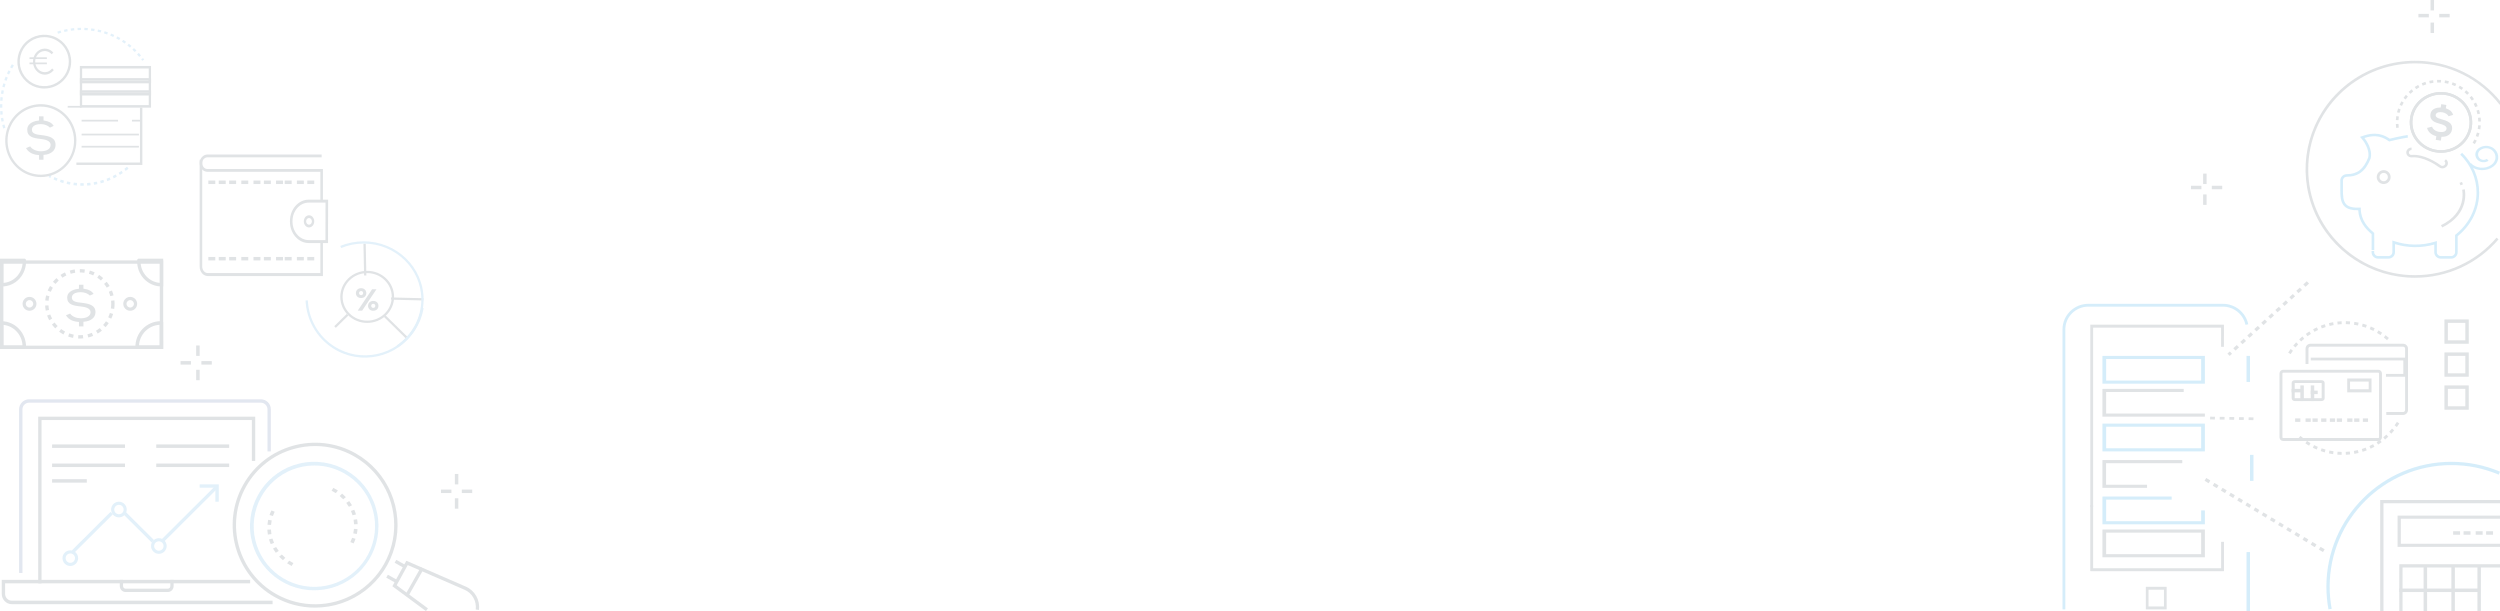 <?xml version="1.0" encoding="UTF-8"?>
<svg width="1440px" height="352px" viewBox="0 0 1440 352" version="1.1" xmlns="http://www.w3.org/2000/svg" xmlns:xlink="http://www.w3.org/1999/xlink">
    <!-- Generator: Sketch 52.2 (67145) - http://www.bohemiancoding.com/sketch -->
    <title>Group 5</title>
    <desc>Created with Sketch.</desc>
    <g id="web-reg1" stroke="none" stroke-width="1" fill="none" fill-rule="evenodd" opacity="0.303">
        <g transform="translate(0, -377)" id="Group-5">
            <g transform="translate(0, 377)">
                <g id="Group-3" opacity="0.548" transform="translate(0, 16)">
                    <rect id="Rectangle" fill="#445462" x="113" y="183" width="2" height="6"></rect>
                    <rect id="Rectangle" fill="#445462" x="116" y="192" width="6" height="2"></rect>
                    <rect id="Rectangle" fill="#445462" x="113" y="197" width="2" height="6"></rect>
                    <rect id="Rectangle" fill="#445462" x="104" y="192" width="6" height="2"></rect>
                    <rect id="Rectangle" fill="#445462" x="262" y="257" width="2" height="6"></rect>
                    <rect id="Rectangle" fill="#445462" x="266" y="266" width="6" height="2"></rect>
                    <rect id="Rectangle" fill="#445462" x="262" y="271" width="2" height="6"></rect>
                    <rect id="Rectangle" fill="#445462" x="254" y="266" width="6" height="2"></rect>
                    <path d="M186,143 L119.693,143 C117.101,142.991 115.003,140.548 115,137.535 L115,76 L116.469,76 L116.469,137.535 C116.472,139.609 117.917,141.289 119.701,141.292 L184.531,141.292 L184.531,123.037 L186,123.037 L186,143 Z" id="Path" fill="#445462"></path>
                    <path d="M188.935,124 L177.845,124 C171.858,123.993 167.006,118.464 167,111.642 L167,111.358 C167.006,104.536 171.858,99.007 177.845,99 L189,99 L188.935,124 Z M177.845,100.693 C172.678,100.699 168.491,105.471 168.485,111.358 L168.485,111.642 C168.491,117.529 172.678,122.301 177.845,122.307 L187.455,122.307 L187.509,100.693 L177.845,100.693 Z" id="Shape" fill="#445462" fill-rule="nonzero"></path>
                    <path d="M178.002,115 C176.347,115.002 175.003,113.438 175,111.506 C174.997,109.574 176.337,108.005 177.993,108 C179.649,107.995 180.995,109.557 181,111.489 C181.002,112.418 180.687,113.31 180.125,113.969 C179.563,114.628 178.799,114.998 178.002,115 Z M178.002,109.578 C177.335,109.577 176.732,110.046 176.476,110.765 C176.22,111.484 176.361,112.313 176.833,112.864 C177.306,113.415 178.016,113.579 178.632,113.281 C179.249,112.982 179.651,112.279 179.65,111.5 C179.648,110.439 178.912,109.58 178.002,109.578 Z" id="Shape" fill="#445462" fill-rule="nonzero"></path>
                    <path d="M186,100 L184.531,100 L184.531,82.973 L119.527,82.973 C117.027,82.973 115,80.74 115,77.986 C115,75.232 117.027,73 119.527,73 L185.266,73 L185.266,74.624 L119.527,74.624 C117.838,74.624 116.469,76.132 116.469,77.992 C116.469,79.853 117.838,81.361 119.527,81.361 L186,81.361 L186,100 Z" id="Path" fill="#445462"></path>
                    <rect id="Rectangle" fill="#445462" x="120" y="88" width="4" height="2"></rect>
                    <rect id="Rectangle" fill="#445462" x="126" y="88" width="4" height="2"></rect>
                    <rect id="Rectangle" fill="#445462" x="132" y="88" width="4" height="2"></rect>
                    <rect id="Rectangle" fill="#445462" x="139" y="88" width="4" height="2"></rect>
                    <rect id="Rectangle" fill="#445462" x="146" y="88" width="4" height="2"></rect>
                    <rect id="Rectangle" fill="#445462" x="152" y="88" width="4" height="2"></rect>
                    <rect id="Rectangle" fill="#445462" x="159" y="88" width="4" height="2"></rect>
                    <rect id="Rectangle" fill="#445462" x="164" y="88" width="4" height="2"></rect>
                    <rect id="Rectangle" fill="#445462" x="171" y="88" width="4" height="2"></rect>
                    <rect id="Rectangle" fill="#445462" x="177" y="88" width="4" height="2"></rect>
                    <rect id="Rectangle" fill="#445462" x="120" y="132" width="4" height="2"></rect>
                    <rect id="Rectangle" fill="#445462" x="126" y="132" width="4" height="2"></rect>
                    <rect id="Rectangle" fill="#445462" x="132" y="132" width="4" height="2"></rect>
                    <rect id="Rectangle" fill="#445462" x="139" y="132" width="4" height="2"></rect>
                    <rect id="Rectangle" fill="#445462" x="146" y="132" width="4" height="2"></rect>
                    <rect id="Rectangle" fill="#445462" x="152" y="132" width="4" height="2"></rect>
                    <rect id="Rectangle" fill="#445462" x="159" y="132" width="4" height="2"></rect>
                    <rect id="Rectangle" fill="#445462" x="164" y="132" width="4" height="2"></rect>
                    <rect id="Rectangle" fill="#445462" x="171" y="132" width="4" height="2"></rect>
                    <rect id="Rectangle" fill="#445462" x="177" y="132" width="4" height="2"></rect>
                    <polygon id="Rectangle" fill="#445462" points="209.342 124.397 210.655 124.371 211.028 142.648 209.714 142.674"></polygon>
                    <polygon id="Rectangle" fill="#445462" points="192.517 171.904 199.75 164.803 200.679 165.715 193.446 172.816"></polygon>
                    <polygon id="Rectangle" fill="#445462" points="225.233 156.612 225.266 155.323 243.876 155.779 243.843 157.068"></polygon>
                    <path d="M208,155.668 C204,155.668 204,150 208,150 C211.999,150 212.001,155.668 208,155.668 Z M216.83,150.634 L208.59,162.944 L206.056,162.944 L214.313,150.634 L216.83,150.634 Z M207.99,154.008 C209.576,154.008 209.576,151.643 207.99,151.643 C206.403,151.643 206.416,154.008 208,154.008 L207.99,154.008 Z M214.995,163 C210.996,163 210.996,157.335 214.995,157.335 C218.995,157.335 219.005,162.995 215.005,162.995 L214.995,163 Z M214.995,161.357 C216.582,161.357 216.582,158.995 214.995,158.995 C213.409,158.995 213.422,161.352 215.005,161.352 L214.995,161.357 Z" id="Shape" fill="#445462" fill-rule="nonzero"></path>
                    <polygon id="Rectangle" fill="#445462" points="221.062 166.466 221.991 165.554 234.778 178.108 233.849 179.02"></polygon>
                    <path d="M211.498,170 C202.937,169.999 195.999,163.282 196,154.998 C196.001,146.714 202.941,140 211.501,140 C220.061,140 227,146.716 227,155 C226.991,163.281 220.055,169.992 211.498,170 Z M211.498,141.307 C203.683,141.308 197.349,147.439 197.35,155.002 C197.351,162.564 203.686,168.694 211.501,168.693 C219.315,168.693 225.65,162.562 225.65,155 C225.64,147.44 219.309,141.314 211.498,141.307 Z" id="Shape" fill="#445462" fill-rule="nonzero"></path>
                    <path d="M229.329,184 L228.566,182.945 C237.403,176.897 242.665,167.054 242.675,156.55 C242.675,138.765 227.787,124.297 209.488,124.297 C205.032,124.289 200.62,125.158 196.519,126.851 L196,125.664 C200.265,123.9 204.853,122.993 209.488,123 C228.52,123 244,138.048 244,156.538 C243.995,167.466 238.523,177.708 229.329,184 Z" id="Path" fill="#53A8E2"></path>
                    <path d="M176,157.055 L177.317,157 C177.763,167.746 183.391,177.605 192.407,183.433 C207.678,193.279 228.094,188.848 237.928,173.537 C240.329,169.813 241.952,165.64 242.699,161.27 L244,161.493 C243.222,166.038 241.534,170.379 239.037,174.252 C228.815,190.176 207.577,194.794 191.693,184.545 C182.319,178.482 176.466,168.23 176,157.055 Z" id="Path" fill="#53A8E2"></path>
                    <path d="M81.898,19 C81.712,18.74 81.525,18.485 81.334,18.23 L82.417,17.464 C82.615,17.727 82.807,17.991 83,18.256 L81.898,19 Z M80.166,16.753 C79.771,16.281 79.354,15.808 78.932,15.336 L79.947,14.471 C80.383,14.943 80.812,15.447 81.22,15.94 L80.166,16.753 Z M77.627,13.958 C77.186,13.514 76.727,13.072 76.264,12.647 L77.188,11.702 C77.676,12.141 78.139,12.597 78.593,13.056 L77.627,13.958 Z M74.845,11.395 C74.357,10.988 73.869,10.589 73.367,10.214 L74.198,9.195 C74.715,9.59 75.228,10.003 75.723,10.421 L74.845,11.395 Z M71.835,9.082 C71.321,8.723 70.789,8.373 70.252,8.026 L70.984,6.941 C71.535,7.291 72.086,7.65 72.616,8.028 L71.835,9.082 Z M68.623,7.041 C68.072,6.724 67.509,6.417 66.948,6.129 L67.58,4.983 C68.158,5.28 68.738,5.597 69.306,5.928 L68.623,7.041 Z M65.233,5.29 C64.655,5.023 64.065,4.765 63.482,4.527 L64.002,3.329 C64.607,3.577 65.221,3.842 65.811,4.116 L65.233,5.29 Z M61.695,3.842 C61.097,3.629 60.475,3.423 59.878,3.237 L60.285,1.999 C60.912,2.192 61.541,2.403 62.161,2.622 L61.695,3.842 Z M33.427,3.423 L33,2.19 C33.622,1.989 34.258,1.798 34.892,1.623 L35.261,2.873 C34.646,3.041 34.029,3.227 33.427,3.423 Z M58.034,2.715 C57.415,2.554 56.788,2.405 56.166,2.27 L56.456,1.002 C57.095,1.139 57.744,1.292 58.383,1.46 L58.034,2.715 Z M37.119,2.405 L36.809,1.141 C37.448,0.995 38.102,0.86 38.748,0.742 L38.992,2.018 C38.37,2.126 37.739,2.261 37.119,2.403 L37.119,2.405 Z M54.281,1.911 C53.652,1.805 53.013,1.713 52.381,1.635 L52.552,0.345 C53.203,0.425 53.861,0.522 54.503,0.631 L54.281,1.911 Z M40.892,1.715 L40.702,0.428 C41.35,0.34 42.011,0.262 42.67,0.191 L42.799,1.484 C42.16,1.552 41.519,1.625 40.892,1.713 L40.892,1.715 Z M50.471,1.441 C49.835,1.389 49.191,1.354 48.555,1.33 L48.603,0.031 C49.262,0.054 49.925,0.092 50.581,0.144 L50.471,1.441 Z M44.713,1.356 L44.645,0.057 C45.301,0.024 45.967,0 46.623,0 L46.623,1.299 C45.996,1.304 45.35,1.323 44.713,1.354 L44.713,1.356 Z" id="Shape" fill="#53A8E2" fill-rule="nonzero"></path>
                    <path d="M1.821,58 C1.633,57.356 1.454,56.697 1.295,56.046 L2.6,55.711 C2.756,56.345 2.928,56.982 3.111,57.606 L1.821,58 Z M0.857,54.066 C0.727,53.407 0.612,52.736 0.507,52.07 L1.836,51.857 C1.936,52.504 2.049,53.155 2.176,53.792 L0.857,54.066 Z M0.245,50.073 C0.174,49.404 0.115,48.725 0.073,48.054 L1.417,47.966 C1.459,48.618 1.515,49.277 1.584,49.926 L0.245,50.073 Z M0,46.029 C0,45.73 0,45.428 0,45.126 C0,44.749 0,44.377 0.015,44 L1.361,44.035 C1.361,44.397 1.346,44.761 1.346,45.126 C1.346,45.418 1.346,45.71 1.346,46.002 L0,46.029 Z M1.432,42.051 L0.088,41.956 C0.135,41.282 0.196,40.601 0.269,39.934 L1.608,40.092 C1.535,40.745 1.476,41.404 1.432,42.051 Z M1.88,38.152 L0.551,37.933 C0.656,37.269 0.776,36.597 0.911,35.936 L2.23,36.215 C2.088,36.857 1.973,37.506 1.88,38.152 Z M2.654,34.313 L1.349,33.971 C1.513,33.315 1.694,32.659 1.885,32.02 L3.173,32.419 C2.989,33.028 2.813,33.667 2.654,34.313 Z M3.777,30.552 L2.509,30.093 C2.729,29.456 2.969,28.817 3.217,28.198 L4.463,28.715 C4.223,29.307 3.993,29.926 3.777,30.542 L3.777,30.552 Z M5.231,26.913 L4.007,26.336 C4.284,25.727 4.578,25.116 4.881,24.514 L6.076,25.146 C5.782,25.717 5.498,26.311 5.231,26.903 L5.231,26.913 Z M7.001,23.419 L5.834,22.732 C6.164,22.148 6.512,21.564 6.867,21 L8,21.749 C7.657,22.278 7.322,22.845 7.001,23.411 L7.001,23.419 Z" id="Shape" fill="#53A8E2" fill-rule="nonzero"></path>
                    <path d="M47.54,91 C47.113,91 46.682,91 46.258,90.981 L46.297,89.501 C46.93,89.522 47.579,89.525 48.217,89.514 L48.237,90.995 L47.54,91 Z M50.221,90.911 L50.138,89.434 C50.777,89.391 51.42,89.331 52.052,89.259 L52.193,90.728 C51.535,90.806 50.872,90.868 50.216,90.911 L50.221,90.911 Z M44.286,90.868 C43.627,90.817 42.964,90.747 42.314,90.661 L42.472,89.191 C43.101,89.272 43.744,89.342 44.383,89.393 L44.286,90.868 Z M54.155,90.451 L53.953,88.987 C54.587,88.879 55.223,88.755 55.845,88.621 L56.106,90.071 C55.457,90.211 54.804,90.341 54.151,90.451 L54.155,90.451 Z M40.344,90.357 C39.691,90.238 39.035,90.101 38.394,89.953 L38.672,88.505 C39.291,88.65 39.925,88.774 40.559,88.895 L40.344,90.357 Z M58.029,89.595 L57.707,88.158 C58.324,87.991 58.948,87.805 59.56,87.603 L59.94,89.024 C59.313,89.229 58.67,89.423 58.034,89.595 L58.029,89.595 Z M36.468,89.452 C35.832,89.272 35.191,89.073 34.562,88.858 L34.957,87.445 C35.566,87.652 36.188,87.846 36.805,88.021 L36.468,89.452 Z M61.819,88.357 L61.383,86.957 C61.985,86.729 62.602,86.478 63.182,86.22 L63.669,87.595 C63.077,87.867 62.453,88.12 61.829,88.357 L61.819,88.357 Z M32.678,88.169 C32.061,87.924 31.439,87.66 30.828,87.383 L31.337,86.015 C31.929,86.285 32.532,86.538 33.129,86.774 L32.678,88.169 Z M65.5,86.742 L64.949,85.396 C65.529,85.106 66.112,84.799 66.68,84.481 L67.284,85.803 C66.709,86.126 66.109,86.443 65.51,86.742 L65.5,86.742 Z M29.024,86.521 C28.681,86.342 28.34,86.163 28,85.983 L28.595,84.637 C28.92,84.817 29.251,84.996 29.589,85.176 L29.024,86.521 Z M69.039,84.78 L68.381,83.491 C68.937,83.146 69.49,82.78 70.032,82.414 L70.741,83.668 C70.185,84.034 69.612,84.409 69.039,84.767 L69.039,84.78 Z M72.396,82.463 L71.636,81.243 C72.162,80.842 72.684,80.436 73.191,80 L74,81.179 C73.478,81.604 72.94,82.035 72.396,82.449 L72.396,82.463 Z" id="Shape" fill="#53A8E2" fill-rule="nonzero"></path>
                    <path d="M25.503,35 C19.233,35.001 13.581,31.225 11.181,25.433 C8.781,19.642 10.107,12.975 14.539,8.541 C18.972,4.108 25.639,2.781 31.431,5.18 C37.223,7.579 41,13.231 41,19.5 C40.992,28.056 34.059,34.99 25.503,35 Z M25.503,5.387 C19.793,5.387 14.646,8.827 12.462,14.102 C10.277,19.376 11.485,25.448 15.523,29.485 C19.56,33.522 25.632,34.729 30.906,32.543 C36.181,30.357 39.619,25.21 39.618,19.5 C39.61,11.708 33.295,5.394 25.503,5.387 Z" id="Shape" fill="#445462" fill-rule="nonzero"></path>
                    <path d="M87,46 L46,46 L46,36 L87,36 L87,46 Z M47.317,44.537 L85.676,44.537 L85.676,37.463 L47.317,37.463 L47.317,44.537 Z" id="Shape" fill="#445462" fill-rule="nonzero"></path>
                    <path d="M87,39 L46,39 L46,29 L87,29 L87,39 Z M47.317,37.538 L85.676,37.538 L85.676,30.47 L47.317,30.47 L47.317,37.538 Z" id="Shape" fill="#445462" fill-rule="nonzero"></path>
                    <path d="M87,32 L46,32 L46,22 L87,22 L87,32 Z M47.317,30.527 L85.676,30.527 L85.676,23.452 L47.317,23.452 L47.317,30.527 Z" id="Shape" fill="#445462" fill-rule="nonzero"></path>
                    <path d="M22.502,75.993 L22.502,73.339 L21.974,73.295 C20.054,73.13 16.668,72.385 15,69.305 L17.4,68.322 C18.556,70.179 21.254,71.148 23.5,71.148 C26.987,71.148 29.154,69.741 29.154,67.476 C29.154,64.977 25.914,64.318 23.478,64.032 C19.068,63.553 15.694,62.857 15.694,58.72 C15.694,54.539 20.51,53.639 21.986,53.464 L22.497,53.405 L22.497,51 L25.065,51 L25.065,53.393 L25.545,53.467 C28.184,53.855 29.864,54.807 30.92,56.524 L28.76,57.508 C27.728,56.332 25.641,55.488 23.618,55.488 C20.289,55.488 18.379,56.669 18.379,58.732 C18.379,61.192 21.314,61.531 23.658,61.802 C28.218,62.348 32,63.15 32,67.481 C32,71.091 28.78,72.936 25.59,73.159 L25.053,73.199 L25.053,76 L22.502,75.993 Z" id="Path" fill="#445462"></path>
                    <path d="M23.5,86 C15.209,86 7.734,80.884 4.561,73.037 C1.388,65.189 3.142,56.157 9.005,50.151 C14.868,44.145 23.685,42.349 31.345,45.599 C39.005,48.849 44,56.507 44,65 C43.992,76.595 34.819,85.992 23.5,86 Z M23.5,45.41 C15.761,45.409 8.783,50.184 5.821,57.508 C2.859,64.832 4.495,73.263 9.967,78.869 C15.439,84.475 23.669,86.153 30.819,83.119 C37.97,80.086 42.632,72.938 42.632,65.01 C42.621,54.191 34.062,45.422 23.5,45.41 Z" id="Shape" fill="#445462" fill-rule="nonzero"></path>
                    <rect id="Rectangle" fill="#445462" x="39" y="45" width="8" height="1"></rect>
                    <polygon id="Path" fill="#445462" points="82 79 44 79 44 77.615 80.629 77.615 80.629 46 82 46"></polygon>
                    <rect id="Rectangle" fill="#445462" x="47" y="53" width="21" height="1"></rect>
                    <rect id="Rectangle" fill="#445462" x="76" y="53" width="5" height="1"></rect>
                    <rect id="Rectangle" fill="#445462" x="47" y="61" width="33" height="1"></rect>
                    <rect id="Rectangle" fill="#445462" x="47" y="68" width="33" height="1"></rect>
                    <path d="M45.493,172 L45.493,169.455 L44.966,169.41 C43.04,169.253 39.656,168.538 38,165.575 L40.403,164.63 C41.55,166.418 44.251,167.335 46.505,167.335 C49.988,167.335 52.151,165.986 52.151,163.811 C52.151,161.412 48.916,160.777 46.488,160.512 C42.081,160.052 38.701,159.383 38.701,155.412 C38.701,151.441 43.511,150.531 44.983,150.371 L45.493,150.311 L45.493,148 L48.056,148 L48.056,150.298 L48.548,150.367 C51.174,150.74 52.859,151.654 53.917,153.303 L51.747,154.237 C50.717,153.107 48.625,152.299 46.611,152.299 C43.288,152.299 41.38,153.435 41.38,155.412 C41.38,157.772 44.311,158.1 46.665,158.361 C51.22,158.895 55,159.665 55,163.825 C55,167.29 51.783,169.054 48.597,169.274 L48.059,169.312 L48.059,172 L45.493,172 Z" id="Path" fill="#445462"></path>
                    <path d="M94,185 L0,185 L0,134 L94,134 L94,185 Z M1.942,183.088 L92.058,183.088 L92.058,135.912 L1.942,135.912 L1.942,183.088 Z" id="Shape" fill="#445462" fill-rule="nonzero"></path>
                    <path d="M94,149 L93.015,149 C89.183,148.998 85.519,147.391 82.874,144.551 C80.23,141.712 78.835,137.887 79.016,133.968 L79.033,133.561 L79.61,133 L80.014,133 L94,133 L94,149 Z M80.974,135.006 C81.157,141.286 85.916,146.424 92.031,146.943 L92.031,135.006 L80.974,135.006 Z" id="Shape" fill="#445462" fill-rule="nonzero"></path>
                    <path d="M1.108,149 L0.529,149 L0.277,148.7 L0,148.428 L0,133 L14.396,133 L14.982,133.59 L14.982,133.982 C15.177,137.925 13.772,141.774 11.106,144.607 C8.497,147.421 4.884,149.009 1.108,149 Z M1.954,135.015 L1.954,146.952 C4.903,146.748 7.671,145.414 9.713,143.211 C11.786,141.009 12.978,138.083 13.053,135.015 L1.954,135.015 Z" id="Shape" fill="#445462" fill-rule="nonzero"></path>
                    <path d="M94,185 L78.63,185 L78.003,184.392 L78.003,183.976 C77.926,180.034 79.43,176.225 82.179,173.409 C84.927,170.592 88.687,169.003 92.614,169 L92.988,169 L93.361,169 L93.709,169.33 L93.985,169.626 L94,185 Z M80.065,182.937 L91.946,182.937 L91.946,171.078 C85.557,171.42 80.443,176.524 80.065,182.937 Z" id="Shape" fill="#445462" fill-rule="nonzero"></path>
                    <path d="M13.97,184.996 L0,184.996 L0,169 L1.012,169.019 C4.793,169.073 8.393,170.693 11.005,173.516 C13.641,176.312 15.079,180.083 14.997,183.984 L14.997,184.4 L14.398,185 L13.97,184.996 Z M1.996,182.935 L12.965,182.935 C12.802,179.934 11.598,177.094 9.572,174.937 C7.567,172.777 4.879,171.431 1.996,171.14 L1.996,182.935 Z" id="Shape" fill="#445462" fill-rule="nonzero"></path>
                    <path d="M45.995,179 C45.672,179 45.335,179 45.009,178.979 L45.1,177.051 C45.398,177.051 45.686,177.072 45.995,177.072 C46.584,177.072 47.177,177.044 47.749,176.988 L47.938,178.905 C47.303,178.968 46.647,179 45.995,179 Z M42.087,178.621 C41.121,178.431 40.17,178.17 39.242,177.84 L39.895,176.024 C40.731,176.32 41.588,176.554 42.459,176.725 L42.087,178.621 Z M50.857,178.404 L50.376,176.536 C51.237,176.318 52.081,176.039 52.902,175.702 L53.642,177.482 C52.736,177.857 51.804,178.165 50.853,178.404 L50.857,178.404 Z M36.552,176.652 C35.685,176.187 34.854,175.66 34.065,175.074 L35.215,173.529 C35.93,174.056 36.681,174.532 37.464,174.952 L36.552,176.652 Z M56.28,176.164 L55.287,174.503 C56.048,174.046 56.775,173.534 57.462,172.971 L58.686,174.461 C57.925,175.083 57.119,175.65 56.276,176.157 L56.28,176.164 Z M31.837,173.154 C31.143,172.458 30.5,171.714 29.911,170.928 L31.458,169.771 C31.992,170.486 32.578,171.159 33.212,171.787 L31.837,173.154 Z M60.819,172.453 L59.388,171.159 C59.985,170.498 60.533,169.796 61.029,169.056 L62.632,170.129 C62.084,170.94 61.477,171.71 60.815,172.431 L60.819,172.453 Z M28.333,168.457 C27.869,167.591 27.47,166.693 27.14,165.768 L28.954,165.12 C29.254,165.946 29.613,166.75 30.031,167.524 L28.333,168.457 Z M64.088,167.573 L62.334,166.75 C62.716,165.948 63.038,165.118 63.295,164.268 L65.141,164.825 C64.854,165.759 64.502,166.67 64.085,167.552 L64.088,167.573 Z M26.351,162.912 C26.163,161.948 26.046,160.972 26,159.992 L27.929,159.897 C27.972,160.784 28.079,161.666 28.252,162.537 L26.351,162.912 Z M65.786,161.934 L63.878,161.653 C64.007,160.775 64.072,159.888 64.071,159 C64.071,158.404 64.043,157.801 63.983,157.209 L65.905,157.02 C65.968,157.675 66,158.341 66,159 C66.001,159.982 65.929,160.962 65.786,161.934 Z M27.982,157.237 L26.06,157.051 C26.155,156.074 26.322,155.105 26.558,154.152 L28.431,154.619 C28.216,155.479 28.066,156.354 27.982,157.237 Z M63.53,154.591 C63.313,153.73 63.033,152.887 62.692,152.067 L64.474,151.327 C64.851,152.238 65.161,153.175 65.4,154.131 L63.53,154.591 Z M29.266,152.091 L27.484,151.355 C27.859,150.452 28.301,149.578 28.806,148.741 L30.462,149.733 C30.006,150.488 29.606,151.277 29.266,152.091 Z M61.492,149.694 C61.035,148.935 60.522,148.21 59.959,147.524 L61.447,146.301 C62.073,147.058 62.641,147.861 63.148,148.702 L61.492,149.694 Z M31.995,147.542 L30.504,146.319 C31.128,145.558 31.807,144.845 32.535,144.184 L33.83,145.611 C33.172,146.209 32.559,146.854 31.995,147.542 Z M58.121,145.586 C57.461,144.99 56.757,144.443 56.017,143.949 L57.09,142.347 C57.908,142.892 58.684,143.496 59.412,144.156 L58.121,145.586 Z M35.927,143.963 L34.854,142.361 C35.669,141.813 36.523,141.327 37.411,140.907 L38.239,142.659 C37.437,143.041 36.664,143.481 35.927,143.977 L35.927,143.963 Z M53.705,142.638 C52.902,142.258 52.072,141.938 51.221,141.681 L51.779,139.838 C52.721,140.119 53.64,140.471 54.529,140.889 L53.705,142.638 Z M40.726,141.688 L40.165,139.845 C41.106,139.56 42.068,139.344 43.041,139.2 L43.322,141.107 C42.441,141.241 41.571,141.44 40.719,141.702 L40.726,141.688 Z M48.622,141.117 C47.747,140.991 46.865,140.928 45.981,140.928 L45.981,139 C46.957,139 47.933,139.07 48.899,139.21 L48.622,141.117 Z" id="Shape" fill="#445462" fill-rule="nonzero"></path>
                    <path d="M75,163 C72.791,163 71,161.209 71,159 C71,156.791 72.791,155 75,155 C77.209,155 79,156.791 79,159 C78.998,161.208 77.208,162.998 75,163 Z M75,156.864 C73.821,156.864 72.864,157.821 72.864,159 C72.864,160.179 73.821,161.136 75,161.136 C76.179,161.136 77.136,160.179 77.136,159 C77.134,157.821 76.179,156.866 75,156.864 Z" id="Shape" fill="#445462" fill-rule="nonzero"></path>
                    <path d="M17,163 C14.791,163 13,161.209 13,159 C13,156.791 14.791,155 17,155 C19.209,155 21,156.791 21,159 C20.998,161.208 19.208,162.998 17,163 Z M17,156.864 C15.821,156.864 14.864,157.821 14.864,159 C14.864,160.179 15.821,161.136 17,161.136 C18.179,161.136 19.136,160.179 19.136,159 C19.134,157.821 18.179,156.866 17,156.864 Z" id="Shape" fill="#445462" fill-rule="nonzero"></path>
                    <path d="M157,332 L6.759,332 C3.581,331.994 1.006,329.313 1,326.003 L1,318 L144.077,318 L144.077,320.006 L2.927,320.006 L2.927,326.003 C2.938,328.202 4.647,329.982 6.759,329.994 L157,329.994 L157,332 Z" id="Path" fill="#445462"></path>
                    <path d="M12.928,314 L11,314 L11,219.76 C11.012,216.578 13.588,214.004 16.764,214 L150.236,214 C153.419,214.002 155.998,216.586 156,219.774 L156,244.006 L154.075,244.006 L154.075,219.774 C154.064,217.657 152.353,215.943 150.24,215.932 L16.764,215.932 C14.656,215.943 12.947,217.648 12.928,219.76 L12.928,314 Z" id="Path" fill="#4E69A2"></path>
                    <path d="M96.689,325 L72.318,325 C70.486,324.998 69.002,323.477 69,321.6 L69,318 L70.881,318 L70.881,321.6 C70.883,322.412 71.526,323.07 72.318,323.072 L96.689,323.072 C97.481,323.07 98.123,322.412 98.125,321.6 L98.125,318 L100,318 L100,321.6 C99.998,323.474 98.518,324.994 96.689,325 Z" id="Path" fill="#445462"></path>
                    <polygon id="Path" fill="#445462" points="23.925 320 22 320 22 224 147 224 147 249.501 145.075 249.501 145.075 225.944 23.925 225.944"></polygon>
                    <polygon id="Path" fill="#53A8E2" points="126 273 124.067 273 124.067 264.904 115 264.904 115 263 126 263"></polygon>
                    <polygon id="Rectangle" fill="#53A8E2" transform="translate(53.197, 290.648) rotate(-45) translate(-53.197, -290.648) " points="37.471 289.656 68.919 289.712 68.922 291.641 37.475 291.584"></polygon>
                    <polygon id="Rectangle" fill="#53A8E2" transform="translate(79.867, 287.647) rotate(-45) translate(-79.867, -287.647) " points="78.882 276.135 80.81 276.139 80.851 299.158 78.923 299.154"></polygon>
                    <polygon id="Rectangle" fill="#53A8E2" transform="translate(109.394, 279.796) rotate(-45) translate(-109.394, -279.796) " points="87.353 278.792 131.431 278.871 131.435 280.8 87.356 280.721"></polygon>
                    <path d="M40.5,310 C38.015,310 36,307.985 36,305.5 C36,303.015 38.015,301 40.5,301 C42.985,301 45,303.015 45,305.5 C44.996,307.984 42.984,309.996 40.5,310 Z M40.5,302.787 C39.403,302.787 38.413,303.448 37.994,304.462 C37.574,305.476 37.806,306.642 38.582,307.418 C39.358,308.194 40.524,308.426 41.538,308.006 C42.552,307.587 43.213,306.597 43.213,305.5 C43.211,304.002 41.998,302.789 40.5,302.787 Z" id="Shape" fill="#53A8E2" fill-rule="nonzero"></path>
                    <path d="M68.513,282 C66.692,282.005 65.047,280.912 64.346,279.231 C63.646,277.55 64.028,275.612 65.314,274.323 C66.599,273.033 68.536,272.646 70.219,273.341 C71.902,274.037 73,275.679 73,277.5 C72.996,279.979 70.992,281.989 68.513,282 Z M68.513,274.787 C67.015,274.787 65.8,276.002 65.8,277.5 C65.8,278.998 67.015,280.213 68.513,280.213 C70.011,280.213 71.226,278.998 71.226,277.5 C71.226,276.002 70.011,274.787 68.513,274.787 Z" id="Shape" fill="#53A8E2" fill-rule="nonzero"></path>
                    <path d="M91.5,303 C89.016,303 87.002,300.988 87,298.504 C86.998,296.021 89.008,294.005 91.491,294 C93.975,293.995 95.993,296.003 96,298.487 C96.002,299.682 95.529,300.829 94.685,301.675 C93.841,302.522 92.695,302.998 91.5,303 Z M91.5,295.787 C90.002,295.787 88.787,297.002 88.787,298.5 C88.787,299.998 90.002,301.213 91.5,301.213 C92.998,301.213 94.213,299.998 94.213,298.5 C94.211,297.002 92.998,295.789 91.5,295.787 Z" id="Shape" fill="#53A8E2" fill-rule="nonzero"></path>
                    <rect id="Rectangle" fill="#445462" x="30" y="240" width="42" height="2"></rect>
                    <rect id="Rectangle" fill="#445462" x="30" y="251" width="42" height="2"></rect>
                    <rect id="Rectangle" fill="#445462" x="90" y="240" width="42" height="2"></rect>
                    <rect id="Rectangle" fill="#445462" x="90" y="251" width="42" height="2"></rect>
                    <rect id="Rectangle" fill="#445462" x="30" y="260" width="20" height="2"></rect>
                    <path d="M25.799,27 C22.706,26.992 20.006,24.692 19.223,21.399 C18.439,18.107 19.769,14.646 22.462,12.971 C25.155,11.296 28.535,11.827 30.694,14.263 L29.766,15.254 C28.174,13.452 25.739,12.913 23.639,13.898 C21.538,14.882 20.203,17.187 20.279,19.698 C20.356,22.209 21.828,24.411 23.984,25.238 C26.14,26.065 28.536,25.348 30.015,23.434 L31,24.354 C29.704,26.034 27.802,27.002 25.799,27 Z" id="Path" fill="#445462"></path>
                    <rect id="Rectangle" fill="#445462" x="17" y="17" width="10" height="1"></rect>
                    <rect id="Rectangle" fill="#445462" x="17" y="20" width="10" height="1"></rect>
                    <path d="M181.416,334 C173.278,334.001 165.278,331.899 158.191,327.898 C135.367,315.045 127.25,286.018 140.102,263.192 C152.953,240.367 181.976,232.249 204.804,245.102 C223.629,255.705 232.928,277.677 227.434,298.573 C221.94,319.47 203.036,334.026 181.43,333.996 L181.416,334 Z M181.565,240.919 C177.395,240.922 173.245,241.495 169.23,242.623 C157.579,245.847 147.701,253.598 141.798,264.149 C129.474,286.039 137.258,313.877 159.151,326.201 C173.334,334.187 190.7,333.998 204.707,325.707 C218.714,317.416 227.234,302.282 227.057,286.006 C226.881,269.729 218.035,254.784 203.851,246.798 C197.057,242.953 189.385,240.928 181.579,240.919 L181.565,240.919 Z" id="Shape" fill="#445462" fill-rule="nonzero"></path>
                    <path d="M181.009,324 C161.558,324.006 145.424,308.948 144.088,289.541 C142.753,270.135 156.673,253.009 175.942,250.351 C195.211,247.693 213.247,260.41 217.216,279.454 C221.184,298.497 209.729,317.361 191.003,322.621 C187.75,323.534 184.388,323.998 181.009,324 Z M181.125,252.119 C163.54,252.097 148.677,265.142 146.414,282.581 C144.152,300.02 155.195,316.426 172.203,320.892 C189.21,325.359 206.889,316.497 213.487,300.196 C220.084,283.896 213.548,265.231 198.222,256.609 C193.001,253.674 187.114,252.128 181.125,252.119 Z" id="Shape" fill="#53A8E2" fill-rule="nonzero"></path>
                    <path d="M245.361,336 L226,321.674 L234.047,307 L268.406,321.939 C273.534,324.184 276.593,329.643 275.904,335.32 L274.021,335.075 C274.604,330.264 272.012,325.639 267.667,323.736 L234.858,309.473 L228.487,321.114 L246.479,334.416 L245.361,336 Z" id="Path" fill="#445462"></path>
                    <polygon id="Rectangle" fill="#445462" transform="translate(238.826, 319.036) rotate(-60.61) translate(-238.826, -319.036) " points="229.809 318.057 247.84 318.085 247.843 320.015 229.812 319.987"></polygon>
                    <polygon id="Rectangle" fill="#445462" transform="translate(225.735, 317.448) rotate(-60.62) translate(-225.735, -317.448) " points="224.766 314.241 226.693 314.244 226.703 320.655 224.776 320.652"></polygon>
                    <polygon id="Rectangle" fill="#445462" transform="translate(230.577, 308.875) rotate(-60.62) translate(-230.577, -308.875) " points="229.608 305.668 231.535 305.671 231.545 312.082 229.618 312.079"></polygon>
                    <path d="M167.988,310 C167.082,309.536 166.206,309.025 165.363,308.47 L166.571,306.943 C167.351,307.456 168.162,307.929 169,308.36 L167.988,310 Z M162.945,306.68 C162.176,306.04 161.447,305.361 160.763,304.646 L162.315,303.407 C162.948,304.068 163.622,304.695 164.332,305.286 L162.945,306.68 Z M158.851,302.401 C158.262,301.618 157.722,300.807 157.232,299.97 L159.05,299.083 C159.503,299.857 160.003,300.607 160.55,301.329 L158.851,302.401 Z M155.923,297.389 C155.539,296.508 155.211,295.607 154.941,294.691 L156.928,294.202 C157.181,295.049 157.485,295.882 157.839,296.697 L155.923,297.389 Z M154.296,291.912 C154.138,290.974 154.039,290.029 154,289.081 L156.058,289.009 C156.097,289.886 156.188,290.76 156.332,291.628 L154.296,291.912 Z M156.111,286.38 L154.052,286.24 C154.132,285.293 154.269,284.352 154.461,283.419 L156.489,283.761 C156.308,284.627 156.182,285.501 156.111,286.38 Z M157.209,281.221 L155.241,280.66 C155.55,279.755 155.916,278.867 156.336,278 L158.21,278.76 C157.827,279.563 157.493,280.385 157.209,281.221 Z" id="Shape" fill="#445462" fill-rule="nonzero"></path>
                    <path d="M203.679,297 L201.805,296.24 C202.193,295.438 202.533,294.616 202.821,293.779 L204.789,294.34 C204.474,295.245 204.104,296.133 203.679,297 Z M205.535,291.581 L203.511,291.239 C203.686,290.376 203.811,289.505 203.886,288.63 L205.94,288.771 C205.863,289.714 205.728,290.652 205.535,291.581 Z M203.938,285.991 C203.901,285.114 203.81,284.24 203.664,283.372 L205.704,283.088 C205.861,284.026 205.959,284.971 206,285.919 L203.938,285.991 Z M203.068,280.798 C202.817,279.951 202.514,279.118 202.161,278.303 L204.077,277.618 C204.459,278.5 204.787,279.4 205.059,280.315 L203.068,280.798 Z M200.946,275.917 C200.494,275.143 199.993,274.393 199.447,273.671 L201.145,272.599 C201.732,273.382 202.273,274.194 202.765,275.03 L200.946,275.917 Z M197.681,271.593 C197.049,270.932 196.375,270.304 195.664,269.714 L197.055,268.32 C197.822,268.961 198.549,269.639 199.233,270.354 L197.681,271.593 Z M193.429,268.057 C192.648,267.544 191.837,267.071 191,266.64 L192.012,265 C192.918,265.464 193.794,265.975 194.637,266.53 L193.429,268.057 Z" id="Shape" fill="#445462" fill-rule="nonzero"></path>
                </g>
                <g id="Asset-1" opacity="0.548" transform="translate(1188, 0)">
                    <rect id="Rectangle" fill="#445462" x="212" y="0" width="2" height="6"></rect>
                    <rect id="Rectangle" fill="#445462" x="217" y="8" width="6" height="2"></rect>
                    <rect id="Rectangle" fill="#445462" x="212" y="13" width="2" height="6"></rect>
                    <rect id="Rectangle" fill="#445462" x="205" y="8" width="6" height="2"></rect>
                    <rect id="Rectangle" fill="#445462" x="81" y="100" width="2" height="6"></rect>
                    <rect id="Rectangle" fill="#445462" x="86" y="107" width="6" height="2"></rect>
                    <rect id="Rectangle" fill="#445462" x="81" y="112" width="2" height="6"></rect>
                    <rect id="Rectangle" fill="#445462" x="74" y="107" width="6" height="2"></rect>
                    <rect id="Rectangle" fill="#0093E2" x="106" y="205" width="2" height="15"></rect>
                    <rect id="Rectangle-Copy" fill="#0093E2" x="108" y="262" width="2" height="15"></rect>
                    <path d="M1.624,351 L0,351 L0,189.75 C0,181.604 6.662,175 14.88,175 L92.422,175 C99.478,175.017 105.559,179.929 107,186.776 L105.397,187.116 C104.118,181.011 98.696,176.633 92.407,176.624 L14.88,176.624 C7.559,176.624 1.624,182.507 1.624,189.764 L1.624,351 Z" id="Path" fill="#0093E2"></path>
                    <rect id="Rectangle" fill="#0093E2" x="106" y="318" width="2" height="34"></rect>
                    <polygon id="Path" fill="#445462" points="17.636 292 16 292 16 187 93 187 92.973 199.748 91.337 199.745 91.361 188.726 17.636 188.726"></polygon>
                    <polygon id="Path" fill="#445462" points="93 329 16 329 16 291 17.636 291 17.636 327.311 91.364 327.311 91.364 312.093 93 312.093"></polygon>
                    <path d="M60,351 L48,351 L48,338 L60,338 L60,351 Z M49.546,349.325 L58.454,349.325 L58.454,339.675 L49.546,339.675 L49.546,349.325 Z" id="Shape" fill="#445462" fill-rule="nonzero"></path>
                    <path d="M160.767,262 C159.953,262 159.126,261.945 158.314,261.88 L158.444,260.196 C159.222,260.258 160.013,260.295 160.794,260.31 L160.767,262 Z M163.223,261.96 L163.148,260.273 C163.93,260.236 164.717,260.172 165.493,260.086 L165.673,261.766 C164.865,261.856 164.038,261.923 163.223,261.96 Z M155.87,261.604 C155.062,261.487 154.247,261.339 153.447,261.17 L153.784,259.517 C154.548,259.68 155.329,259.824 156.102,259.932 L155.87,261.604 Z M168.102,261.416 L167.82,259.751 C168.589,259.612 169.362,259.443 170.122,259.262 L170.51,260.906 C169.714,261.103 168.905,261.272 168.102,261.416 Z M151.058,260.58 C150.273,260.359 149.482,260.11 148.71,259.837 L149.251,258.239 C149.987,258.5 150.754,258.74 151.5,258.952 L151.058,260.58 Z M172.879,260.242 L172.392,258.626 C173.135,258.392 173.895,258.131 174.614,257.845 L175.215,259.425 C174.439,259.723 173.658,259.996 172.879,260.242 Z M146.425,258.939 C145.674,258.632 144.922,258.269 144.189,257.898 L144.922,256.383 C145.623,256.739 146.344,257.074 147.063,257.381 L146.425,258.939 Z M177.478,258.46 L176.793,256.923 C177.505,256.592 178.215,256.235 178.897,255.86 L179.67,257.351 C178.954,257.738 178.212,258.113 177.469,258.46 L177.478,258.46 Z M142.006,256.711 C141.3,256.297 140.599,255.851 139.92,255.39 L140.822,253.983 C141.474,254.422 142.145,254.849 142.821,255.249 L142.006,256.711 Z M181.795,256.097 L180.926,254.659 C181.591,254.238 182.252,253.792 182.886,253.331 L183.842,254.708 C183.184,255.2 182.496,255.657 181.801,256.097 L181.795,256.097 Z M137.906,253.946 C137.257,253.442 136.616,252.907 136,252.363 L137.079,251.085 C137.68,251.607 138.282,252.117 138.907,252.6 L137.906,253.946 Z M185.793,253.205 L184.753,251.89 C185.354,251.389 185.956,250.861 186.536,250.32 L187.654,251.549 C187.068,252.127 186.443,252.667 185.808,253.193 L185.793,253.205 Z M189.401,249.81 L188.198,248.639 C188.742,248.061 189.271,247.459 189.776,246.853 L191.036,247.944 C190.546,248.568 189.993,249.195 189.425,249.797 L189.401,249.81 Z M192.596,245.981 L191.27,244.973 C191.736,244.334 192.187,243.67 192.614,243 L194,243.922 C193.555,244.607 193.083,245.299 192.596,245.981 Z" id="Shape" fill="#445462" fill-rule="nonzero"></path>
                    <path d="M131.386,204 L130,203.078 C130.445,202.377 130.902,201.686 131.404,201.016 L132.73,202.027 C132.264,202.666 131.813,203.33 131.386,204 Z M134.194,200.143 L132.932,199.053 C133.458,198.416 134.011,197.787 134.576,197.187 L135.779,198.358 C135.229,198.933 134.697,199.535 134.194,200.143 Z M137.451,196.677 L136.332,195.433 C136.934,194.867 137.562,194.317 138.193,193.792 L139.234,195.107 C138.626,195.62 138.028,196.136 137.451,196.677 Z M186.918,195.927 C186.316,195.405 185.715,194.895 185.089,194.412 L186.091,193.066 C186.74,193.57 187.381,194.102 188,194.649 L186.918,195.927 Z M141.11,193.669 L140.154,192.292 C140.818,191.81 141.507,191.343 142.201,190.903 L143.07,192.341 C142.406,192.747 141.747,193.192 141.11,193.653 L141.11,193.669 Z M183.171,193.017 C182.522,192.578 181.848,192.151 181.172,191.751 L181.999,190.289 C182.705,190.703 183.406,191.149 184.088,191.61 L183.171,193.017 Z M145.109,191.143 L144.33,189.652 C145.049,189.259 145.791,188.887 146.534,188.54 L147.22,190.077 C146.507,190.396 145.797,190.753 145.109,191.127 L145.109,191.143 Z M179.085,190.617 C178.384,190.261 177.663,189.926 176.944,189.619 L177.585,188.058 C178.333,188.38 179.088,188.731 179.819,189.102 L179.085,190.617 Z M149.378,189.155 L148.777,187.575 C149.544,187.268 150.326,187.004 151.101,186.758 L151.588,188.374 C150.87,188.592 150.121,188.86 149.39,189.139 L149.378,189.155 Z M174.746,188.761 C174.01,188.5 173.243,188.26 172.5,188.048 L172.939,186.42 C173.727,186.641 174.515,186.89 175.288,187.163 L174.746,188.761 Z M153.871,187.735 L153.483,186.094 C154.279,185.897 155.088,185.725 155.888,185.584 L156.171,187.249 C155.416,187.369 154.643,187.535 153.883,187.72 L153.871,187.735 Z M170.212,187.483 C169.448,187.32 168.667,187.176 167.894,187.068 L168.125,185.396 C168.934,185.513 169.749,185.661 170.549,185.83 L170.212,187.483 Z M158.486,186.914 L158.308,185.234 C159.117,185.144 159.941,185.077 160.756,185.04 L160.834,186.727 C160.076,186.749 159.289,186.81 158.513,186.899 L158.486,186.914 Z M165.537,186.804 C164.758,186.742 163.967,186.702 163.185,186.69 L163.212,185 C164.027,185.015 164.854,185.055 165.666,185.12 L165.537,186.804 Z" id="Shape" fill="#445462" fill-rule="nonzero"></path>
                    <path d="M196.213,239 L186.507,239 L186.507,237.313 L196.213,237.313 C196.509,237.313 196.794,237.193 197.004,236.981 C197.214,236.769 197.332,236.481 197.332,236.181 L197.332,200.819 C197.332,200.519 197.214,200.231 197.004,200.019 C196.794,199.807 196.509,199.687 196.213,199.687 L142.787,199.687 C142.491,199.687 142.206,199.807 141.996,200.019 C141.786,200.231 141.668,200.519 141.668,200.819 L141.668,209.654 L140,209.654 L140,200.819 C140.002,199.263 141.249,198.002 142.787,198 L196.213,198 C197.751,198.002 198.998,199.263 199,200.819 L199,236.196 C198.99,237.746 197.745,238.998 196.213,239 Z" id="Path" fill="#445462"></path>
                    <polygon id="Path" fill="#445462" points="198 217 186.324 217 186.324 215.388 196.31 215.388 196.31 207.612 143 207.612 143 206 198 206"></polygon>
                    <path d="M181.935,254 L127.062,254 C125.923,253.997 125.002,253.063 125,251.91 L125,215.09 C125.002,213.937 125.923,213.003 127.062,213 L181.935,213 C183.075,213.002 183.998,213.936 184,215.09 L184,251.91 C183.998,253.064 183.075,253.998 181.935,254 Z M127.062,214.675 C126.844,214.677 126.668,214.857 126.668,215.077 L126.668,251.898 C126.668,252.119 126.844,252.298 127.062,252.3 L181.935,252.3 C182.154,252.3 182.332,252.12 182.332,251.898 L182.332,215.077 C182.332,214.855 182.154,214.675 181.935,214.675 L127.062,214.675 Z" id="Shape" fill="#445462" fill-rule="nonzero"></path>
                    <path d="M149.286,231 L133.714,231 C132.768,231 132,230.287 132,229.406 L132,220.594 C132,219.713 132.768,219 133.714,219 L149.286,219 C150.232,219.002 150.998,219.714 151,220.594 L151,229.406 C151,229.829 150.819,230.234 150.498,230.533 C150.176,230.832 149.74,231 149.286,231 Z M133.759,229.38 L149.286,229.38 L149.286,220.62 L133.759,220.62 L133.759,229.38 Z" id="Shape" fill="#445462" fill-rule="nonzero"></path>
                    <rect id="Rectangle" fill="#445462" x="137" y="222" width="2" height="9"></rect>
                    <rect id="Rectangle" fill="#445462" x="143" y="222" width="2" height="9"></rect>
                    <rect id="Rectangle" fill="#445462" x="143" y="225" width="4" height="2"></rect>
                    <rect id="Rectangle" fill="#445462" x="132" y="224" width="6" height="2"></rect>
                    <path d="M178,226 L164,226 L164,218 L178,218 L178,226 Z M165.633,224.223 L176.367,224.223 L176.367,219.78 L165.633,219.78 L165.633,224.223 Z" id="Shape" fill="#445462" fill-rule="nonzero"></path>
                    <rect id="Rectangle" fill="#445462" x="134" y="241" width="3" height="2"></rect>
                    <rect id="Rectangle" fill="#445462" x="140" y="241" width="3" height="2"></rect>
                    <rect id="Rectangle" fill="#445462" x="144" y="241" width="3" height="2"></rect>
                    <rect id="Rectangle" fill="#445462" x="149" y="241" width="3" height="2"></rect>
                    <rect id="Rectangle" fill="#445462" x="154" y="241" width="3" height="2"></rect>
                    <rect id="Rectangle" fill="#445462" x="158" y="241" width="3" height="2"></rect>
                    <rect id="Rectangle" fill="#445462" x="164" y="241" width="3" height="2"></rect>
                    <rect id="Rectangle" fill="#445462" x="168" y="241" width="3" height="2"></rect>
                    <rect id="Rectangle" fill="#445462" x="173" y="241" width="3" height="2"></rect>
                    <polygon id="Path" fill="#445462" points="184.875 352 183 352 183 288 252 288 252 289.886 184.875 289.886"></polygon>
                    <polygon id="Path" fill="#445462" points="252 315 193 315 193 297 252 297 252 298.792 194.888 298.792 194.888 313.208 252 313.208"></polygon>
                    <polygon id="Path" fill="#445462" points="195.87 352 194 352 194 325 253 325 253 326.868 195.87 326.868"></polygon>
                    <rect id="Rectangle" fill="#445462" x="208" y="326" width="2" height="26"></rect>
                    <rect id="Rectangle" fill="#445462" x="224" y="326" width="2" height="26"></rect>
                    <rect id="Rectangle" fill="#445462" x="239" y="326" width="2" height="26"></rect>
                    <rect id="Rectangle" fill="#445462" x="194" y="339" width="46" height="2"></rect>
                    <rect id="Rectangle" fill="#445462" x="225" y="306" width="4" height="2"></rect>
                    <rect id="Rectangle" fill="#445462" x="231" y="306" width="4" height="2"></rect>
                    <rect id="Rectangle" fill="#445462" x="238" y="306" width="4" height="2"></rect>
                    <rect id="Rectangle" fill="#445462" x="244" y="306" width="4" height="2"></rect>
                    <path d="M218.236,68.656 C217.37,68.418 215.73,67.973 215.226,67.247 C214.498,66.27 214.98,64.1 218.851,64.687 C220.38,64.928 221.904,65.908 222.329,66.926 L222.329,66.955 L225,66.195 C224.299,64.052 222.97,63.147 220.789,62.376 L221.089,60.442 L219.533,60.206 L218.16,60 L217.86,61.931 C217.237,61.921 216.615,61.966 216.001,62.065 C213.887,62.437 212.26,63.608 211.941,65.742 C211.332,69.676 214.964,70.646 217.625,71.366 L217.814,71.42 C219.438,71.881 221.441,72.66 221.208,74.173 C220.937,75.976 218.943,76.201 217.105,75.994 C214.62,75.617 213.205,74.181 212.899,72.989 L212.899,72.952 L210,73.683 L210,73.718 C210.577,75.933 212.314,77.569 214.888,78.322 L215.321,78.448 L214.994,80.555 L216.366,80.764 L217.922,81 L218.266,78.785 C219.584,78.804 220.883,78.718 222.182,77.931 C223.368,77.219 224.165,76.013 224.348,74.653 C224.965,70.71 221.601,69.642 218.236,68.656 Z" id="Path" fill="#445462"></path>
                    <path d="M179.572,144 L178.05,144 L178.05,134.864 C174.572,131.905 170.703,127.694 170.324,121.112 C166.705,121.188 164.14,120.461 162.49,118.915 C160,116.563 160,112.74 160,108.692 L160,103.978 C160.021,101.954 161.689,100.322 163.744,100.315 C169.804,100.263 173.374,97.499 176.055,90.776 C176.838,87.726 175.205,83.164 172.073,79.656 L171.34,78.839 L172.38,78.46 C176.702,76.895 182.419,75.658 188.471,79.885 C189.791,79.561 194.62,78.397 198.762,77.751 L199,79.231 C194.249,79.975 188.56,81.411 188.501,81.411 L188.153,81.499 L187.86,81.289 C182.751,77.574 177.995,78.171 173.927,79.501 C176.915,83.254 178.379,87.93 177.524,91.185 L177.497,91.269 C174.586,98.595 170.479,101.745 163.766,101.803 C163.178,101.797 162.612,102.022 162.192,102.428 C161.773,102.834 161.535,103.387 161.53,103.967 L161.53,108.682 C161.53,112.56 161.53,115.909 163.559,117.82 C165.003,119.183 167.449,119.749 171.03,119.578 L171.816,119.54 L171.816,120.316 C171.921,126.912 175.87,131.06 179.287,133.943 L179.564,134.167 L179.572,144 Z" id="Path" fill="#0093E2"></path>
                    <path d="M223.895,149 L217.89,149 C215.816,148.997 214.136,147.324 214.133,145.258 L214.133,140.863 C206.727,142.952 198.873,142.864 191.515,140.61 L191.515,145.25 C191.512,147.316 189.831,148.99 187.756,148.992 L181.757,148.992 C179.683,148.989 178.003,147.315 178,145.25 L178,144.525 L179.517,144.525 L179.517,145.258 C179.519,146.49 180.52,147.487 181.757,147.489 L187.756,147.489 C188.993,147.489 189.997,146.491 189.998,145.258 L189.998,138.525 L191,138.863 C198.658,141.435 206.936,141.531 214.652,139.137 L215.636,138.83 L215.636,145.261 C215.638,146.492 216.64,147.49 217.876,147.492 L223.875,147.492 C225.113,147.492 226.116,146.493 226.118,145.261 L226.118,135.321 L226.394,135.093 C234.075,128.986 238.483,120.168 238.483,110.898 C238.483,102.777 235.148,95.027 229.091,89.077 L230.159,88 C236.503,94.239 240,102.371 240,110.898 C240,120.514 235.493,129.659 227.626,136.047 L227.626,145.258 C227.624,147.314 225.958,148.983 223.895,149 Z" id="Path" fill="#0093E2"></path>
                    <path d="M241.73,98 C238.732,98.006 235.892,96.835 234,94.814 L235.231,93.94 C238.15,97.053 243.418,97.524 247.005,94.992 C249.803,93.011 250.225,89.433 247.947,87 C246.179,85.114 242.987,84.828 240.814,86.363 C239.145,87.546 238.894,89.681 240.254,91.133 C241.287,92.232 243.148,92.399 244.417,91.505 L245.419,92.574 C244.484,93.237 243.284,93.549 242.084,93.443 C240.884,93.336 239.781,92.818 239.021,92.004 C237.111,89.962 237.465,86.961 239.812,85.298 C242.665,83.282 246.857,83.655 249.18,86.132 C252.007,89.158 251.483,93.602 248.007,96.067 C246.234,97.321 244.016,98.004 241.73,98 Z" id="Path" fill="#0093E2"></path>
                    <path d="M218.814,97 C218.166,97.001 217.536,96.797 217.02,96.421 C214.42,94.516 207.66,90.142 201.128,90.658 C200.038,90.72 199.001,90.2 198.432,89.307 C197.864,88.413 197.855,87.291 198.411,86.39 C198.967,85.489 199.997,84.956 201.088,85.003 L201.011,86.436 C200.56,86.415 200.124,86.596 199.831,86.926 C199.538,87.256 199.421,87.698 199.514,88.122 C199.648,88.799 200.288,89.273 201.006,89.228 C208.057,88.675 215.191,93.276 217.93,95.28 C218.451,95.657 219.17,95.657 219.691,95.28 L219.923,95.113 C220.287,94.854 220.502,94.444 220.502,94.009 C220.505,93.561 220.287,93.137 219.914,92.866 L220.826,91.728 C221.572,92.271 222.007,93.119 222,94.017 C221.999,94.9 221.563,95.731 220.824,96.259 L220.592,96.426 C220.08,96.797 219.456,96.999 218.814,97 Z" id="Path" fill="#445462"></path>
                    <path d="M185,106 C182.791,106 181,104.209 181,102 C181,99.791 182.791,98 185,98 C187.209,98 189,99.791 189,102 C188.997,104.208 187.208,105.997 185,106 Z M185,99.59 C184.025,99.59 183.146,100.177 182.773,101.078 C182.4,101.978 182.606,103.015 183.296,103.704 C183.985,104.394 185.022,104.6 185.922,104.227 C186.823,103.854 187.41,102.975 187.41,102 C187.409,100.669 186.331,99.591 185,99.59 Z" id="Shape" fill="#445462" fill-rule="nonzero"></path>
                    <path d="M218.054,88 C209.204,88.026 201.649,81.793 200.233,73.3 C198.818,64.807 203.963,56.573 212.369,53.881 C220.774,51.189 229.945,54.837 233.999,62.485 C238.053,70.133 235.787,79.512 228.654,84.605 C225.58,86.799 221.868,87.988 218.054,88 Z M217.982,54.494 C209.213,54.509 201.993,61.202 201.56,69.717 C201.126,78.232 207.63,85.586 216.355,86.444 C225.079,87.302 232.966,81.364 234.295,72.936 C234.956,68.737 233.875,64.455 231.288,61.031 C228.702,57.608 224.822,55.324 220.503,54.681 C219.669,54.557 218.826,54.494 217.982,54.494 Z" id="Shape" fill="#445462" fill-rule="nonzero"></path>
                    <path d="M218.054,88 C209.204,88.026 201.649,81.793 200.233,73.3 C198.818,64.807 203.963,56.573 212.369,53.881 C220.774,51.189 229.945,54.837 233.999,62.485 C238.053,70.133 235.787,79.512 228.654,84.605 C225.58,86.799 221.868,87.988 218.054,88 Z M217.982,54.494 C209.213,54.509 201.993,61.202 201.56,69.717 C201.126,78.232 207.63,85.586 216.355,86.444 C225.079,87.302 232.966,81.364 234.295,72.936 C234.956,68.737 233.875,64.455 231.288,61.031 C228.702,57.608 224.822,55.324 220.503,54.681 C219.669,54.557 218.826,54.494 217.982,54.494 Z" id="Shape" fill="#445462" fill-rule="nonzero"></path>
                    <path d="M237.525,83 L236.221,82.223 C236.588,81.614 236.928,80.983 237.235,80.343 L238.616,80.996 C238.279,81.666 237.92,82.352 237.525,83 Z M239.492,78.899 L238.063,78.378 C238.309,77.714 238.525,77.028 238.707,76.341 L240.177,76.73 C239.983,77.463 239.751,78.191 239.492,78.91 L239.492,78.899 Z M240.657,74.509 L239.16,74.255 C239.179,74.142 239.196,74.029 239.215,73.916 C239.304,73.326 239.373,72.728 239.417,72.136 L240.934,72.252 C240.887,72.88 240.812,73.517 240.715,74.145 C240.693,74.266 240.674,74.385 240.657,74.5 L240.657,74.509 Z M192.196,73.698 C192.097,72.949 192.03,72.188 192,71.433 L193.517,71.372 C193.547,72.081 193.608,72.794 193.702,73.497 L192.196,73.698 Z M239.481,70.003 C239.467,69.294 239.42,68.578 239.342,67.875 L240.851,67.707 C240.936,68.456 240.986,69.22 241,69.978 L239.481,70.003 Z M193.533,69.239 L192.017,69.157 C192.055,68.404 192.133,67.643 192.243,66.894 L193.746,67.114 C193.644,67.82 193.572,68.534 193.533,69.239 Z M239.005,65.769 C238.859,65.078 238.679,64.391 238.472,63.705 L239.923,63.259 C240.146,63.981 240.337,64.722 240.492,65.463 L239.005,65.769 Z M194.155,65.02 L192.677,64.664 C192.856,63.926 193.069,63.192 193.315,62.481 L194.752,62.972 C194.522,63.639 194.321,64.328 194.155,65.02 Z M237.748,61.713 C237.472,61.057 237.171,60.409 236.84,59.783 L238.196,59.067 C238.55,59.734 238.876,60.428 239.163,61.125 L237.748,61.713 Z M195.539,60.996 L194.158,60.37 C194.47,59.681 194.818,58.992 195.194,58.345 L196.514,59.094 C196.158,59.703 195.832,60.343 195.539,60.996 Z M235.757,57.934 C235.37,57.341 234.95,56.757 234.508,56.2 L235.699,55.261 C236.168,55.853 236.616,56.473 237.03,57.107 L235.757,57.934 Z M197.655,57.292 L196.409,56.421 C196.843,55.804 197.312,55.2 197.79,54.621 L198.948,55.605 C198.5,56.14 198.061,56.708 197.655,57.286 L197.655,57.292 Z M233.105,54.591 C232.613,54.078 232.093,53.585 231.557,53.119 L232.552,51.975 C233.124,52.472 233.679,52.998 234.21,53.546 L233.105,54.591 Z M200.42,54.04 L199.36,52.954 C199.912,52.427 200.465,51.92 201.064,51.444 L202.02,52.62 C201.467,53.067 200.929,53.555 200.42,54.04 Z M229.881,51.791 C229.303,51.377 228.698,50.989 228.085,50.631 L228.853,49.321 C229.505,49.702 230.149,50.118 230.765,50.559 L229.881,51.791 Z M203.744,51.35 L202.898,50.088 C203.528,49.669 204.186,49.261 204.852,48.916 L205.575,50.25 C204.948,50.595 204.332,50.964 203.744,51.35 Z M226.19,49.633 C225.549,49.335 224.883,49.065 224.212,48.825 L224.72,47.398 C225.436,47.651 226.146,47.949 226.831,48.258 L226.19,49.633 Z M207.501,49.321 L206.904,47.927 C207.6,47.632 208.319,47.376 209.04,47.136 L209.504,48.577 C208.827,48.803 208.153,49.054 207.501,49.33 L207.501,49.321 Z M222.167,48.219 C221.48,48.045 220.786,47.899 220.071,47.789 L220.308,46.293 C221.057,46.411 221.808,46.568 222.54,46.747 L222.167,48.219 Z M211.567,48.043 L211.241,46.563 C211.982,46.4 212.739,46.273 213.49,46.18 L213.675,47.684 C212.971,47.767 212.261,47.88 211.567,48.043 Z M217.943,47.563 C217.231,47.516 216.512,47.505 215.805,47.525 L215.761,46.009 C216.515,45.987 217.283,46.009 218.043,46.05 L217.943,47.563 Z" id="Shape" fill="#445462" fill-rule="nonzero"></path>
                    <path d="M203.042,160 C177.549,160.016 154.558,144.791 144.8,121.431 C135.041,98.071 140.439,71.18 158.474,53.308 C177.69,34.26 207.046,29.559 231.329,41.643 C239.8,45.89 247.204,51.963 253,59.418 L251.803,60.332 C240.201,45.262 222.159,36.444 203.042,36.5 C169.129,36.5 141.541,63.866 141.541,97.499 C141.541,131.133 169.129,158.499 203.042,158.499 C221.14,158.51 238.322,150.605 250.001,136.893 L251.157,137.865 C239.189,151.913 221.585,160.011 203.042,160 Z" id="Path" fill="#445462"></path>
                    <path d="M153.196,351 C152.399,346.675 151.999,342.286 152,337.889 C152,298.251 184.293,266 223.992,266 C233.614,265.988 243.141,267.915 252,271.666 L251.266,273.401 C242.637,269.754 233.359,267.883 223.988,267.9 C185.332,267.9 153.886,299.302 153.886,337.903 C153.885,342.186 154.274,346.461 155.048,350.675 L153.196,351 Z" id="Path" fill="#0093E2"></path>
                    <path d="M150.025,318 L147.672,316.586 L148.647,314.973 L151,316.387 L150.025,318 Z M145.319,315.168 L142.967,313.754 L143.945,312.142 L146.298,313.556 L145.319,315.168 Z M140.617,312.337 L138.265,310.923 L139.24,309.31 L141.593,310.724 L140.617,312.337 Z M135.912,309.505 L133.559,308.091 L134.535,306.478 L136.887,307.892 L135.912,309.505 Z M131.207,306.673 L128.854,305.256 L129.833,303.647 L132.186,305.061 L131.207,306.673 Z M126.505,303.852 L124.152,302.434 L125.128,300.822 L127.48,302.239 L126.505,303.852 Z M121.813,301.01 L119.461,299.593 L120.439,297.98 L122.789,299.397 L121.813,301.01 Z M117.108,298.178 L114.759,296.761 L115.734,295.148 L118.087,296.566 L117.108,298.178 Z M112.406,295.347 L110.053,293.929 L111.029,292.317 L113.381,293.734 L112.406,295.347 Z M107.701,292.512 L105.348,291.098 L106.327,289.485 L108.676,290.902 L107.701,292.512 Z M102.995,289.68 L100.646,288.266 L101.621,286.653 L103.974,288.071 L102.995,289.68 Z M98.293,286.848 L95.941,285.434 L96.916,283.822 L99.269,285.236 L98.293,286.848 Z M93.588,284.017 L91.235,282.603 L92.214,280.99 L94.564,282.404 L93.588,284.017 Z M88.886,281.185 L86.534,279.771 L87.509,278.158 L89.862,279.572 L88.886,281.185 Z M84.181,278.353 L81.828,276.936 L82.804,275.327 L85.156,276.741 L84.181,278.353 Z" id="Shape" fill="#445462" fill-rule="nonzero"></path>
                    <path d="M109.962,242 L107.188,241.951 L107.226,240.38 L110,240.429 L109.962,242 Z M104.415,241.903 L101.641,241.857 L101.683,240.286 L104.456,240.334 L104.415,241.903 Z M98.868,241.809 L96.094,241.76 L96.136,240.189 L98.909,240.237 L98.868,241.809 Z M93.321,241.714 L90.547,241.666 L90.585,240.094 L93.359,240.143 L93.321,241.714 Z M87.774,241.617 L85,241.569 L85.042,240 L87.815,240.046 L87.774,241.617 Z" id="Shape" fill="#445462" fill-rule="nonzero"></path>
                    <path d="M96.297,205 L95,203.654 L96.346,202.43 L97.643,203.775 L96.297,205 Z M99.658,201.935 L98.364,200.589 L100.379,198.749 L101.676,200.095 L99.658,201.935 Z M103.691,198.261 L102.397,196.915 L104.412,195.078 L105.709,196.424 L103.691,198.261 Z M107.724,194.584 L106.43,193.238 L108.445,191.398 L109.742,192.744 L107.724,194.584 Z M111.757,190.91 L110.463,189.564 L112.478,187.727 L113.775,189.073 L111.757,190.91 Z M115.79,187.236 L114.496,185.89 L116.511,184.05 L117.808,185.396 L115.79,187.236 Z M119.823,183.559 L118.529,182.213 L120.544,180.376 L121.841,181.722 L119.823,183.559 Z M123.873,179.885 L122.58,178.539 L124.595,176.702 L125.892,178.048 L123.873,179.885 Z M127.907,176.208 L126.613,174.862 L128.628,173.025 L129.925,174.371 L127.907,176.208 Z M131.94,172.534 L130.646,171.188 L132.661,169.351 L133.958,170.697 L131.94,172.534 Z M135.949,168.857 L134.655,167.511 L136.67,165.674 L137.967,167.02 L135.949,168.857 Z M139.982,165.183 L138.688,163.837 L140.703,162 L142,163.346 L139.982,165.183 Z" id="Shape" fill="#445462" fill-rule="nonzero"></path>
                    <path d="M82,221 L23,221 L23,205 L82,205 L82,221 Z M25.133,219.206 L79.867,219.206 L79.867,206.794 L25.133,206.794 L25.133,219.206 Z" id="Shape" fill="#0093E2" fill-rule="nonzero"></path>
                    <path d="M82,260 L23,260 L23,244 L82,244 L82,260 Z M25.133,258.204 L79.867,258.204 L79.867,245.796 L25.133,245.796 L25.133,258.204 Z" id="Shape" fill="#0093E2" fill-rule="nonzero"></path>
                    <polygon id="Path" fill="#445462" points="82 240 23 240 23 224 69.821 224 69.821 225.794 25.133 225.794 25.133 238.206 82 238.206"></polygon>
                    <polygon id="Path" fill="#445462" points="48.68 281 23 281 23 265 69 265 69 266.794 25.095 266.794 25.095 279.206 48.68 279.206"></polygon>
                    <polygon id="Path" fill="#0093E2" points="82 302 23 302 23 286 62.876 286 62.876 287.794 25.133 287.794 25.133 300.206 79.867 300.206 79.867 293.998 82 293.998"></polygon>
                    <path d="M82,321 L23,321 L23,305 L82,305 L82,321 Z M25.133,319.204 L79.867,319.204 L79.867,306.796 L25.133,306.796 L25.133,319.204 Z" id="Shape" fill="#445462" fill-rule="nonzero"></path>
                    <path d="M234,198 L220,198 L220,184 L234,184 L234,198 Z M221.977,196.022 L232.023,196.022 L232.023,185.971 L221.977,185.971 L221.977,196.022 Z" id="Shape" fill="#445462" fill-rule="nonzero"></path>
                    <path d="M234,217 L220,217 L220,203 L234,203 L234,217 Z M221.977,215.026 L232.023,215.026 L232.023,204.974 L221.977,204.974 L221.977,215.026 Z" id="Shape" fill="#445462" fill-rule="nonzero"></path>
                    <path d="M234,236 L220,236 L220,222 L234,222 L234,236 Z M221.977,234.023 L232.023,234.023 L232.023,223.977 L221.977,223.977 L221.977,234.023 Z" id="Shape" fill="#445462" fill-rule="nonzero"></path>
                    <path d="M218.697,131 L218,129.702 C233.159,122.45 230.23,109.453 230.199,109.323 L231.703,109 C231.737,109.146 232.543,112.621 231.347,117.089 C230.244,121.203 227.152,126.955 218.697,131 Z" id="Path" fill="#445462"></path>
                    <polygon id="Rectangle" fill="#445462" points="228.693 105.345 230.104 104.785 230.657 106.158 229.246 106.719"></polygon>
                </g>
            </g>
        </g>
    </g>
</svg>